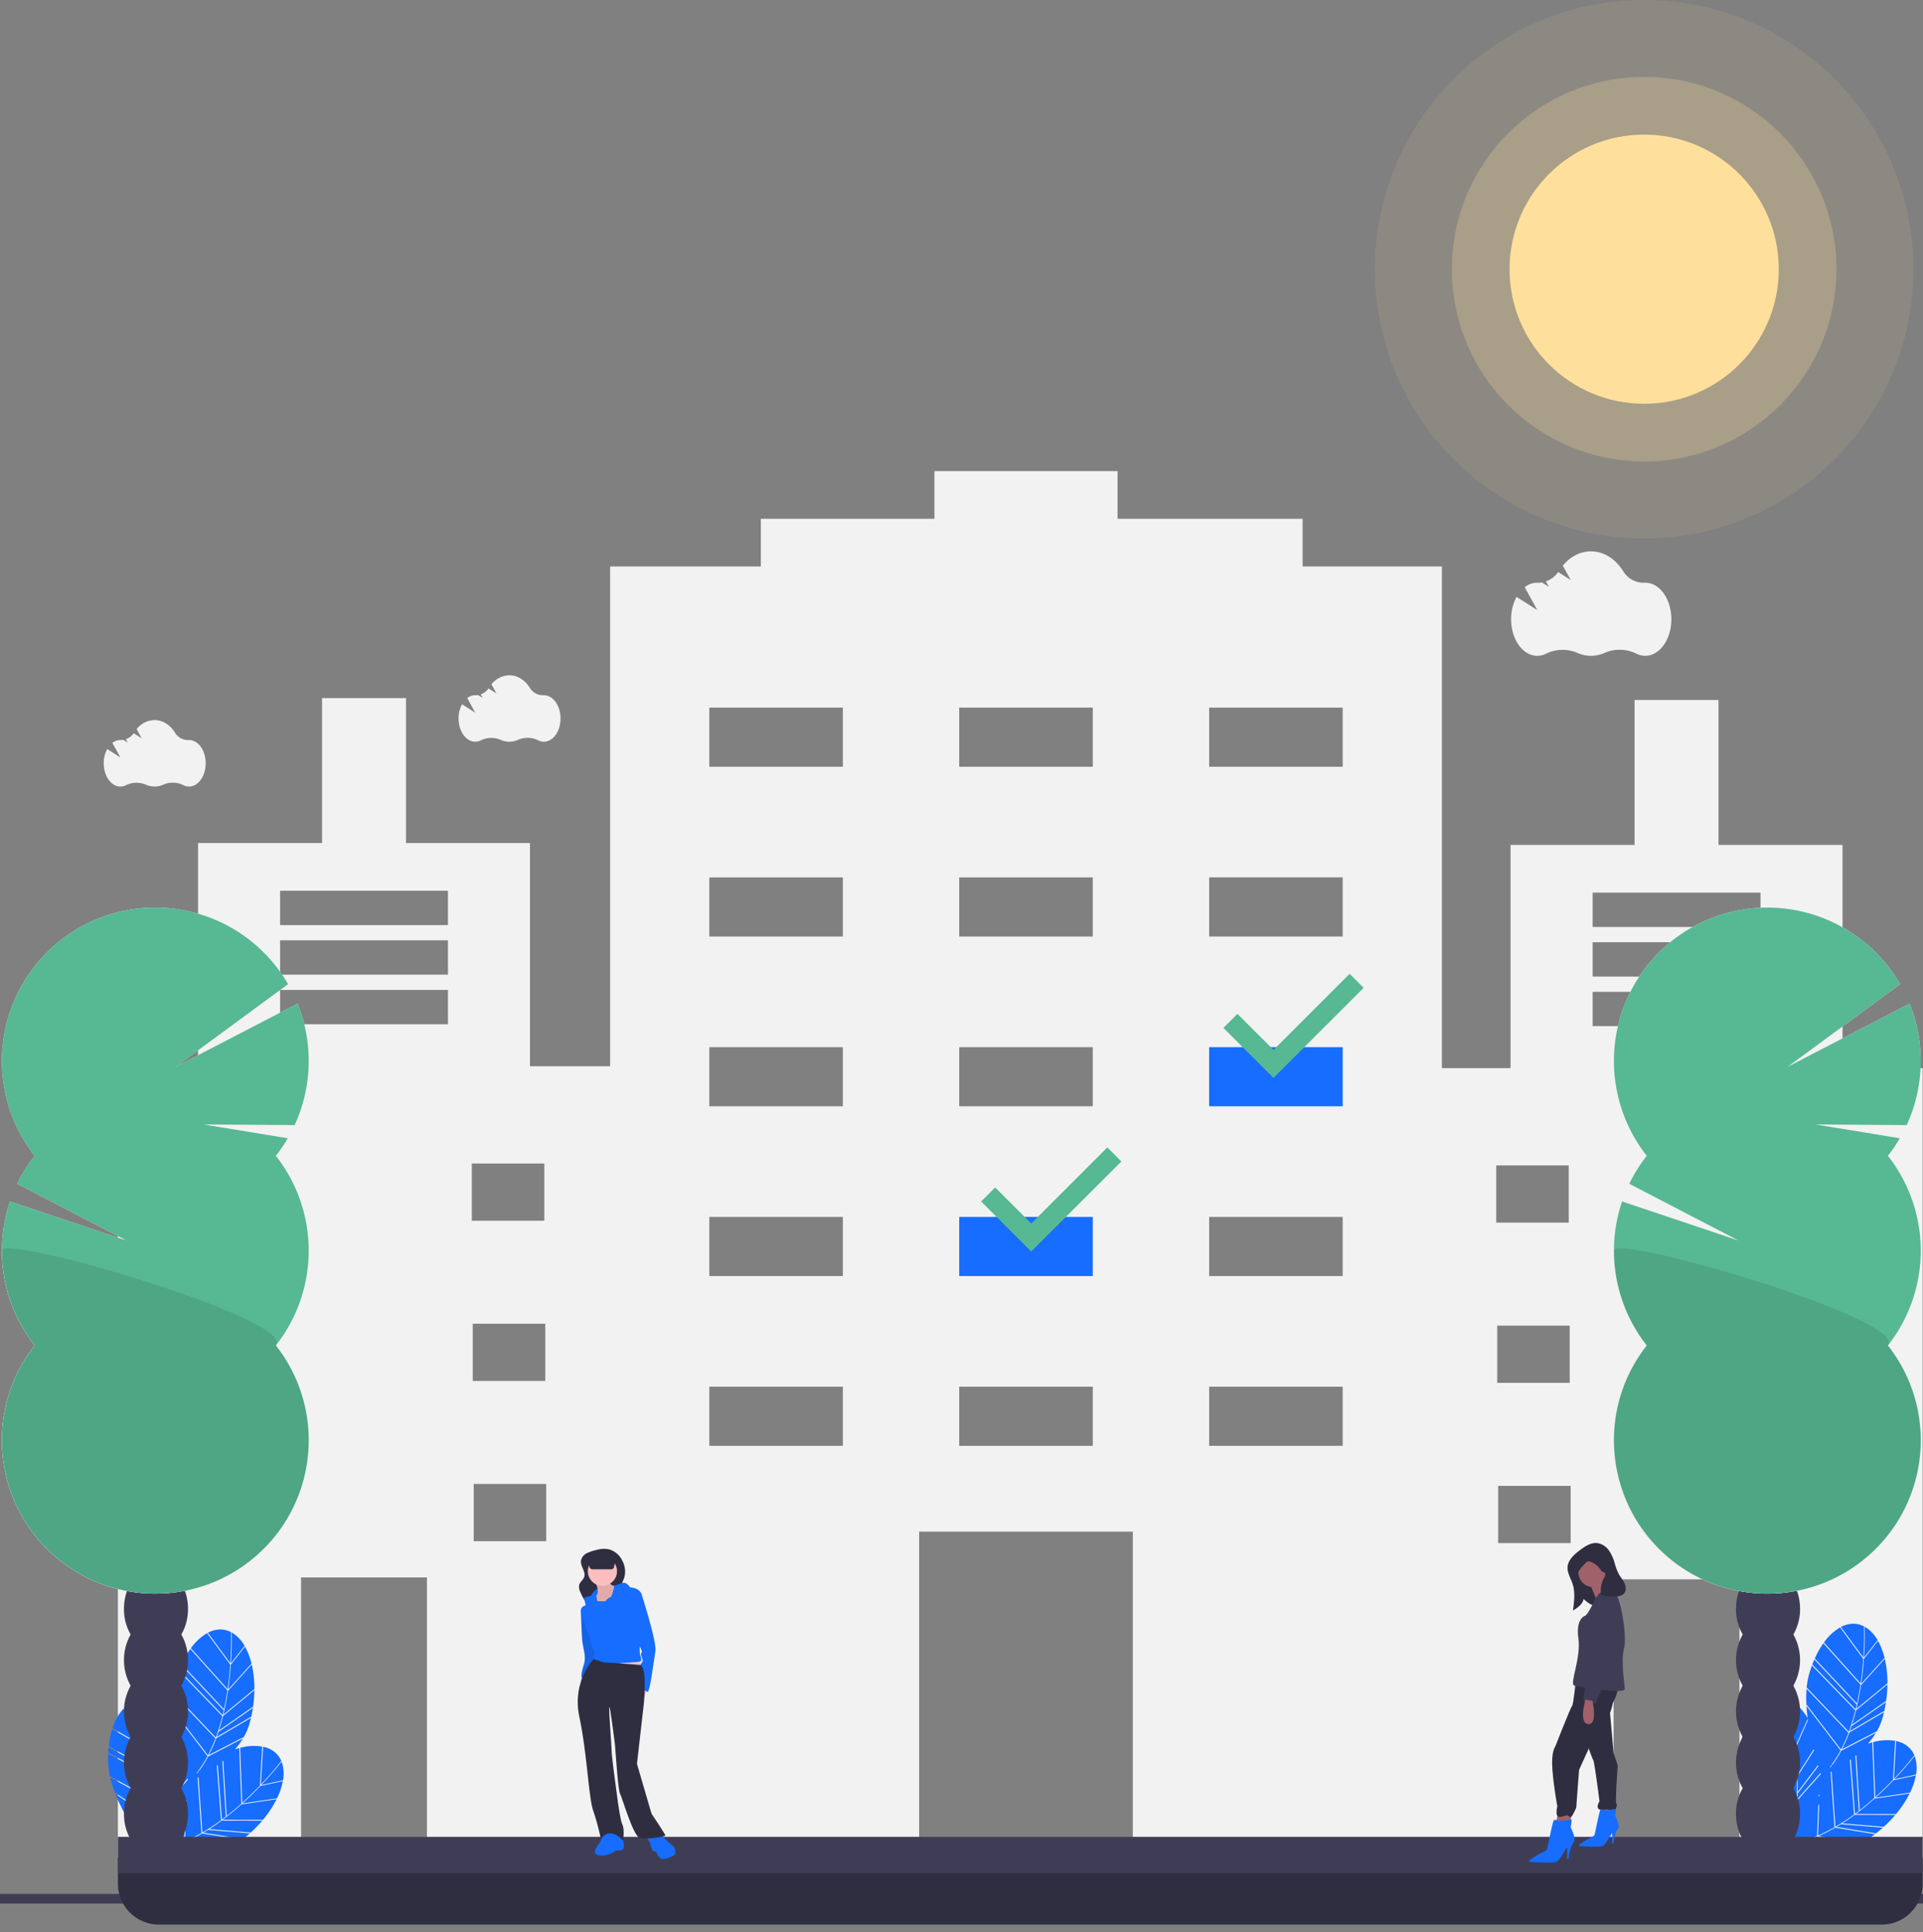 <svg width="200" height="201" xmlns="http://www.w3.org/2000/svg"><rect width="100%" height="100%" fill="#808080" stroke="none"/><g fill-rule="nonzero" fill="none"><path fill="#3F3D56" d="M0 197h200v1H0z"/><g transform="translate(143)" fill="#FFDF9C"><circle fill-opacity=".1" cx="28" cy="28" r="28"/><circle fill-opacity=".25" cx="28" cy="28" r="20"/><circle cx="28" cy="28" r="14"/></g><g transform="translate(0 49)"><path fill="#166DFF" d="M124.684 58.532h17.063v10.913h-17.063zM98.096 75.595h17.063v10.913H98.096z"/><path d="M191.63 62.103V38.89h-12.898v-15.08h-8.73v15.08h-12.897v23.214h-7.142V9.921h-14.485V4.96h-19.246V0H97.185v4.96H79.129v4.96H63.455v51.985H55.12V38.69H42.225V23.611h-8.73v15.08H20.597v23.214h-8.334v82.341h19.048v-29.167h13.095v29.167h51.19v-33.929h22.223v33.929h30.952v.198h19.048v-29.166h13.095v29.166h19.048v-82.34h-8.334zm-172.52 9.92h7.54v5.953h-7.54v-5.952zm.099 16.667h7.54v5.953h-7.54V88.69zm7.639 22.62h-7.54v-5.953h7.54v5.953zM46.59 57.54H29.13v-3.572h17.46v3.572zm0-5.159H29.13V48.81h17.46v3.571zm0-5.159H29.13v-3.571h17.46v3.571zm2.48 24.802h7.54v5.952h-7.54v-5.952zm.099 16.666h7.54v5.953h-7.54V88.69zm7.639 22.62h-7.54v-5.953h7.54v5.953zm30.853-9.921H73.772v-6.15h13.889v6.15zm0-17.659H73.772v-6.15h13.889v6.15zm0-17.659H73.772v-6.15h13.889v6.15zm0-17.658H73.772v-6.151h13.889v6.15zm0-17.659H73.772v-6.15h13.889v6.15zm25.992 70.635H99.764v-6.15h13.89v6.15zm0-17.659H99.764v-6.15h13.89v6.15zm0-17.659H99.764v-6.15h13.89v6.15zm0-17.658H99.764v-6.151h13.89v6.15zm0-17.659H99.764v-6.15h13.89v6.15zm25.992 70.635h-13.889v-6.15h13.89v6.15zm0-17.659h-13.889v-6.15h13.89v6.15zm0-17.659h-13.889v-6.15h13.89v6.15zm0-17.658h-13.889v-6.151h13.89v6.15zm0-17.659h-13.889v-6.15h13.89v6.15zm15.972 41.468h7.54v5.953h-7.54v-5.953zm.1 16.667h7.54v5.952h-7.54V88.89zm7.638 22.619h-7.54v-5.952h7.54v5.952zm19.743-53.77h-17.46v-3.571h17.46v3.571zm0-5.159h-17.46v-3.571h17.46v3.571zm0-5.158h-17.46v-3.572h17.46v3.572zm2.48 24.801h7.54v5.953h-7.54v-5.953zm.099 16.667h7.54v5.952h-7.54V88.89zm7.639 22.619h-7.54v-5.952h7.54v5.952z" fill="#F2F2F2"/><path d="M24.008 124.149a35.32 35.32 0 01-.277 2.585l2.426-2.69.013.045a7.069 7.069 0 00-.71-1.852l.016.043-1.468 1.869zM24.017 124.011l1.423-1.81a3.724 3.724 0 00-1.272-1.356 2.781 2.781 0 00-.079-.045c.008.214.045 1.47-.072 3.211zM22.734 131.108c-.062.19-.127.377-.193.56l3.572-2.094.005.052c.075-.325.137-.651.186-.977l-3.567 2.483-.003-.024zM23.231 129.35l3.217-2.654.01.05a11.113 11.113 0 00-.276-2.609l-2.472 2.742a28.62 28.62 0 01-.479 2.47zM23.654 126.827l-3.85-4.296.021-.048a9.278 9.278 0 00-.923 1.626l4.393 4.677c.15-.683.268-1.344.36-1.96zM18.86 124.205l.02-.049-.02.05zM18.646 124.732l-.02.05c.006-.018.014-.033.02-.05zM23.27 128.9l-4.41-4.694c-.074.17-.146.346-.214.526l4.506 4.665c.041-.167.08-.332.117-.497zM26.314 128.587c.088-.59.135-1.187.143-1.783l-3.26 2.689a22.68 22.68 0 01-.427 1.504l3.537-2.462.007.052zM18.061 128.921l3.57 4.657c.293-.567.552-1.15.775-1.749l-4.355-4.574a12.836 12.836 0 00-.015 1.718l.025-.052zM24.024 120.797l.032-.015c-.782-.417-1.628-.373-2.439.05l2.338 3.176c.125-1.885.07-3.193.069-3.211zM22.425 131.98a15.852 15.852 0 01-.701 1.577l3.59-1.858.003.052c.271-.457.482-.947.63-1.457.057-.2.109-.402.156-.604l-3.615 2.12-.063.17zM23.945 124.148l-2.391-3.248.022-.046a5.351 5.351 0 00-1.722 1.59l3.818 4.26c.133-.912.218-1.78.273-2.556zM22.445 131.724a21.54 21.54 0 00.68-2.216l-4.518-4.676c-.108.292-.206.596-.296.911a7.718 7.718 0 00-.25 1.383l4.38 4.6.004-.002zM27.085 136.769c-.543.57-1.17 1.19-1.862 1.815l3.584-.525-.018.043a7.068 7.068 0 00.634-1.878l-.015.042-2.323.503zM29.315 134.326a2.797 2.797 0 00-.032-.084c-.13.17-.902 1.16-2.103 2.427l2.25-.487c.12-.618.08-1.257-.115-1.856zM21.666 141.316c-.17.107-.339.21-.507.309l4.087.665-.03.043c.266-.203.522-.414.767-.633l-4.33-.363.013-.02zM23.17 140.28l4.17.008-.025.044a11.113 11.113 0 001.452-2.185l-3.653.534a28.62 28.62 0 01-1.944 1.598zM21.764 141.254l4.294.36-.027.044c.444-.4.86-.827 1.247-1.282l-4.226-.009c-.433.32-.862.615-1.288.887z" fill="#166DFF"/><path d="M16.504 143.379l.094-.097a11.04 11.04 0 002.549-.728l.116-3.095c.035-.079.069-.158.101-.238l-.124 3.294c.588-.25 1.16-.534 1.713-.852l-.4-5.754c.032-.016.063-.032.094-.05l.399 5.747h.004a21.54 21.54 0 001.937-1.273l-.434-5.662.092-.067.434 5.661c.138-.102.274-.205.407-.308l-.358-5.731.092-.076.358 5.736c.552-.43 1.064-.864 1.527-1.28l-.225-5.764.047-.024a8.18 8.18 0 00-.487.145c.308-.352.586-.73.83-1.13l-3.625 1.875c-.251.476-.533.936-.845 1.375-.065.061-.13.123-.193.186l.004.07-.089.116-.006-.093c-.046.047-.09.096-.136.145.46-.573.862-1.19 1.203-1.84l-3.543-4.622c.024.413.065.83.117 1.242a6.992 6.992 0 00-1.188-1.451l.028.035-.819 2.231c.19.764.379 1.626.536 2.545l1.455-3.263.02.152-1.45 3.255c.143.862.246 1.694.308 2.498l1.742-2.737.03.118-1.761 2.766c.038.536.058 1.056.06 1.562l2.129-2.81.033.108-2.152 2.84-.01-.022c0 .2-.005.398-.011.593l2.402-2.704.036.104-2.444 2.751-.008.181a15.858 15.858 0 01-.18 1.717l.232-.235-.128.27-.132.133c-.015.087-.032.172-.049.257l-.14.313c.043-.195.084-.391.118-.59l-4.798-3.3c1.252 3.202 3.61 6.249 3.76 6.442.123-.229.234-.464.336-.704l.09-.01-.038.089-.045.005.038.01a9.052 9.052 0 01-.227.493c.105-.094.265-.243.455-.432 1.129.288 4.168.904 6.771-.006l-3.988-.867c-.853.361-1.748.615-2.664.755zm2.802-5.046l.095-.097-.005.145-.096.097.006-.145zM29.236 134.197l.034.01c-.336-.82-1.016-1.326-1.911-1.517l-.225 3.936a32.275 32.275 0 002.102-2.429z" fill="#166DFF"/><path d="M20.871 141.79c-.5.284-1.017.54-1.545.768l3.95.859-.03.042c.5-.18.974-.421 1.413-.72.172-.118.34-.24.505-.366l-4.136-.673-.157.09zM25.197 138.523a35.165 35.165 0 001.84-1.795l.23-4.026.047-.022a5.351 5.351 0 00-2.34.126l.223 5.717zM16.938 128.807a3.724 3.724 0 00-1.63-.896 2.76 2.76 0 00-.088-.018c.074.2.497 1.383.925 3.076l.793-2.162zM16.67 133.758l-4.99-2.895.005-.052a9.278 9.278 0 00-.376 1.832l5.624 3.09c-.068-.696-.16-1.36-.263-1.975zM11.3 132.747l.004-.052-.004.052zM11.259 133.315l-.004.053.004-.053zM16.944 135.85l-5.644-3.102c-.018.185-.032.374-.041.567l5.728 3.043c-.013-.171-.027-.34-.043-.509zM17.029 138.902l-5.556-3.004c.136.557.308 1.105.517 1.639l.008-.058 4.833 3.326c.104-.63.17-1.265.198-1.903zM15.157 127.91l.026-.024c-.872-.156-1.663.149-2.304.802l3.205 2.297a32.273 32.273 0 00-.927-3.076zM16.118 131.121l-3.278-2.35.007-.05a5.351 5.351 0 00-1.147 2.043l4.949 2.872a35.157 35.157 0 00-.531-2.515zM17.033 138.79c.029-.773.016-1.547-.038-2.318l-5.742-3.05c-.012.31-.012.63 0 .958.02.469.085.935.19 1.392l5.588 3.021.002-.003zM193.85 123.553a35.326 35.326 0 01-.277 2.586l2.425-2.69.014.045a7.07 7.07 0 00-.71-1.852l.016.043-1.469 1.868zM193.859 123.416l1.422-1.81a3.723 3.723 0 00-1.272-1.356 2.778 2.778 0 00-.079-.045c.008.214.045 1.47-.071 3.21zM192.575 130.512c-.062.19-.127.378-.193.561l3.572-2.094.005.052c.075-.326.137-.651.187-.977l-3.567 2.482-.004-.024zM193.072 128.754l3.218-2.653.009.05a11.113 11.113 0 00-.276-2.609l-2.472 2.742a28.62 28.62 0 01-.479 2.47zM193.496 126.231l-3.85-4.295.02-.049a9.278 9.278 0 00-.923 1.626l4.393 4.678c.15-.683.268-1.344.36-1.96zM188.701 123.61l.02-.049-.02.05z" fill="#166DFF"/><path d="M193.11 128.305l-4.409-4.695c-.074.171-.146.347-.214.527l4.507 4.664c.04-.166.08-.332.117-.496zM188.487 124.137l-.02.05.02-.05zM196.155 127.991c.088-.59.136-1.186.143-1.783l-3.26 2.69a22.68 22.68 0 01-.427 1.504l3.537-2.462.007.051zM187.902 128.326l3.57 4.657c.293-.567.552-1.151.775-1.749l-4.355-4.574a12.836 12.836 0 00-.014 1.718l.024-.052zM193.865 120.201l.032-.014c-.781-.418-1.628-.373-2.439.05l2.338 3.176c.126-1.885.07-3.193.07-3.212zM192.266 131.385a15.852 15.852 0 01-.701 1.576l3.59-1.857.004.051c.27-.457.482-.946.63-1.456.056-.2.108-.402.155-.604l-3.615 2.12c-.02.057-.042.114-.063.17zM193.786 123.553l-2.391-3.248.022-.046a5.351 5.351 0 00-1.722 1.589l3.819 4.26c.132-.912.217-1.78.272-2.555zM192.286 131.13a21.54 21.54 0 00.68-2.218l-4.518-4.675c-.107.292-.206.595-.296.911a7.718 7.718 0 00-.25 1.383l4.38 4.6.004-.002zM196.927 136.174c-.544.569-1.17 1.19-1.862 1.814l3.584-.524-.019.043a7.068 7.068 0 00.635-1.879l-.015.043-2.323.503zM199.157 133.731a2.8 2.8 0 00-.032-.084c-.13.17-.902 1.16-2.103 2.427l2.25-.487c.119-.619.08-1.257-.115-1.856zM191.507 140.721c-.17.107-.338.21-.507.308l4.088.666-.03.043c.265-.203.52-.414.767-.633l-4.33-.364.012-.02zM193.011 139.684l4.17.008-.024.044a11.113 11.113 0 001.451-2.185l-3.652.535c-.652.583-1.3 1.115-1.945 1.598zM191.605 140.658l4.294.36-.027.044c.444-.398.861-.827 1.248-1.282l-4.227-.008c-.432.32-.862.615-1.288.886z" fill="#166DFF"/><path d="M186.345 142.784l.094-.097a11.04 11.04 0 002.549-.728l.117-3.096c.034-.078.068-.158.1-.237l-.124 3.293c.588-.25 1.16-.534 1.713-.852l-.399-5.753.094-.05.398 5.747h.004a21.54 21.54 0 001.937-1.273l-.434-5.662.092-.068.435 5.662c.137-.102.273-.205.406-.308l-.358-5.732.092-.075.359 5.735c.55-.43 1.063-.863 1.526-1.28l-.225-5.763.047-.024c-.16.041-.323.091-.487.145.309-.352.586-.73.83-1.13l-3.625 1.875c-.25.476-.533.936-.845 1.375-.065.061-.13.122-.193.186l.005.069-.09.116-.006-.092c-.046.047-.09.096-.135.144.459-.573.861-1.189 1.203-1.839l-3.543-4.622c.024.413.064.829.116 1.241a6.992 6.992 0 00-1.188-1.45l.028.035-.819 2.231c.19.764.379 1.626.536 2.544l1.456-3.262.02.152-1.451 3.255c.143.862.246 1.694.308 2.498l1.742-2.737.03.117-1.76 2.766c.037.536.057 1.057.058 1.563l2.13-2.81.034.108-2.153 2.84-.01-.022c0 .2-.004.398-.01.593l2.401-2.705.036.104-2.444 2.752-.008.181a15.858 15.858 0 01-.18 1.716l.233-.234-.129.269-.131.134-.05.257-.14.313c.043-.195.084-.392.119-.59l-4.799-3.3c1.252 3.202 3.61 6.249 3.76 6.442.123-.229.234-.464.337-.705l.089-.008-.038.087-.045.006.038.01a9.052 9.052 0 01-.226.493c.104-.094.264-.243.455-.432 1.128.288 4.168.904 6.77-.006l-3.987-.867c-.854.361-1.749.615-2.665.755zm2.802-5.046l.096-.097-.006.145-.095.097.005-.145zM199.077 133.602l.034.01c-.336-.82-1.016-1.326-1.91-1.517l-.226 3.936a32.264 32.264 0 002.102-2.429z" fill="#166DFF"/><path d="M190.712 141.195c-.5.284-1.016.54-1.545.768l3.95.859-.03.042c.5-.18.974-.422 1.413-.72.172-.119.34-.24.506-.366l-4.136-.673-.158.09zM195.039 137.928a35.155 35.155 0 001.84-1.795l.23-4.026.046-.022a5.351 5.351 0 00-2.34.126l.224 5.717zM186.78 128.212a3.724 3.724 0 00-1.63-.896 2.76 2.76 0 00-.088-.018c.073.2.496 1.383.924 3.075l.793-2.16zM186.511 133.163l-4.99-2.895.006-.053a9.278 9.278 0 00-.376 1.832l5.623 3.09c-.067-.695-.16-1.36-.263-1.974zM181.1 132.72l-.004.052.004-.052zM181.141 132.152l.004-.053-.004.053zM186.786 135.254l-5.645-3.102c-.018.186-.032.375-.04.568l5.727 3.042c-.013-.17-.027-.34-.042-.508zM186.87 138.307l-5.556-3.004c.136.557.309 1.104.518 1.638l.007-.057 4.834 3.325c.103-.63.17-1.265.197-1.902zM184.998 127.314l.026-.023c-.872-.156-1.663.148-2.303.802l3.204 2.297a32.273 32.273 0 00-.927-3.076zM185.96 130.526l-3.279-2.35.007-.05a5.351 5.351 0 00-1.146 2.043l4.948 2.872a35.154 35.154 0 00-.53-2.515zM186.875 138.195c.028-.773.015-1.547-.04-2.318l-5.74-3.05c-.013.31-.013.63-.001.958.021.468.085.934.19 1.392l5.588 3.02.003-.002z" fill="#166DFF"/><path d="M12.264 144.246h187.699v2.686a4.259 4.259 0 01-4.26 4.258H16.524a4.259 4.259 0 01-4.259-4.258v-2.686z" fill="#2F2E41"/><path fill="#3F3D56" d="M12.264 142.063h187.698v3.77H12.264z"/><path d="M157.73 13.09l2.155 1.367-1.309-2.38a2.132 2.132 0 011.338-.465c.15.003.3-.008.448-.033l.73.464-.313-.57a2.6 2.6 0 001.278-.97l1.307.83-.826-1.502c.765-.918 1.796-1.481 2.93-1.481 1.36 0 2.571.809 3.353 2.069a2.506 2.506 0 002.29 1.193c1.5 0 2.717 1.702 2.717 3.802s-1.217 3.801-2.718 3.801a2.04 2.04 0 01-.946-.237 3.922 3.922 0 00-3.29-.064 3.43 3.43 0 01-2.797.006 3.925 3.925 0 00-3.26.063c-.29.151-.611.23-.937.232-1.502 0-2.718-1.702-2.718-3.801a4.827 4.827 0 01.567-2.324zM48.055 24.255l1.371.87-.832-1.514a1.356 1.356 0 01.85-.296c.096.001.191-.006.285-.021l.465.294-.199-.362c.33-.115.614-.33.813-.617l.832.528-.526-.956a2.434 2.434 0 011.864-.942c.865 0 1.635.515 2.133 1.316a1.594 1.594 0 001.456.76c.955 0 1.729 1.082 1.729 2.418 0 1.335-.774 2.418-1.729 2.418-.21 0-.417-.053-.602-.15a2.495 2.495 0 00-2.093-.042 2.181 2.181 0 01-1.78.004 2.497 2.497 0 00-2.073.04 1.296 1.296 0 01-.596.148c-.955 0-1.73-1.083-1.73-2.418a3.07 3.07 0 01.362-1.478zM11.15 28.916l1.371.87-.832-1.514a1.356 1.356 0 01.851-.296c.095.002.19-.005.285-.02l.464.294-.199-.362c.33-.115.614-.33.813-.617l.832.527-.526-.955a2.434 2.434 0 011.864-.942c.865 0 1.635.514 2.133 1.316a1.594 1.594 0 001.456.76c.955 0 1.73 1.082 1.73 2.417 0 1.336-.775 2.419-1.73 2.419-.21-.001-.416-.053-.602-.151a2.495 2.495 0 00-2.093-.041 2.181 2.181 0 01-1.779.004 2.497 2.497 0 00-2.074.04 1.296 1.296 0 01-.596.148c-.955 0-1.729-1.083-1.729-2.419a3.07 3.07 0 01.361-1.478z" fill="#F2F2F2"/><path d="M60.659 118.425l-.24.24s.08 2.634.16 3.193c.08.56.4 1.517.16 2.236-.24.718-.32 1.277-.24 1.357.08.08-.08.4-.08.4l.639-.4 1.038-2.395-.48-2.555-.957-2.076z" fill="#166DFF"/><path d="M60.659 118.425l-.24.24s.08 2.634.16 3.193c.08.56.4 1.517.16 2.236-.24.718-.32 1.277-.24 1.357.08.08-.08.4-.08.4l.639-.4 1.038-2.395-.48-2.555-.957-2.076z" fill="#000" opacity=".1"/><path d="M64.89 143.254s0-.878-.16-1.038c-.16-.16-.399-.718-.718-.718-.32 0-1.437.32-1.437.399.009.25-.046.497-.16.718-.16.24-1.038 1.198-.16 1.358a2.23 2.23 0 001.677-.4c.08-.08.4-.16.479-.08.08.08.479-.239.479-.239zM67.125 141.817l.48.878s.16.799.399.879h.24s.239.878.797.798c.56-.08 1.198-.4 1.198-.559 0-.16 0-.639-.24-.798a11.377 11.377 0 01-.958-.879l-.399-.399-1.517.08z" fill="#166DFF"/><path d="M60.998 112.573c-.311.159-.526.46-.576.806-.045.57.519 1.107.337 1.65-.102.307-.423.507-.515.818-.049.248-.012.505.103.73.126.309.28.606.459.887.336.528.774 1.03.864 1.65.05.22-.007.45-.156.62a1.49 1.49 0 01.545-.259 6.932 6.932 0 002.236-1.245c.24-.169.42-.41.516-.687.122-.49-.25-.981-.214-1.486.023-.322.209-.607.314-.912a2.358 2.358 0 00-.204-1.838 2.193 2.193 0 00-1.305-1.135 2.59 2.59 0 00-1.318.038c-.375.077-.74.2-1.086.363z" fill="#2F2E41"/><path d="M61.448 117a2.071 2.071 0 011.805-1.09c1.278 0 1.038-.08 1.038-.08l-.399 1.597-.798.799L61.448 117z" fill="#166DFF"/><path d="M61.776 115.312s.719 1.197.24 1.676c-.48.48-.24.958-.16 1.038.08.08 2.315.24 2.315.24l.08-1.118.24-.958s-1.278-.24-1.118-.798c.16-.56-1.597-.08-1.597-.08z" fill="#FBBEBE"/><path d="M61.776 115.312s.719 1.197.24 1.676c-.48.48-.24.958-.16 1.038.08.08 2.315.24 2.315.24l.08-1.118.24-.958s-1.278-.24-1.118-.798c.16-.56-1.597-.08-1.597-.08z" fill="#000" opacity=".1"/><path d="M67.365 126.648a5.504 5.504 0 01-.32.799c-.08.08-.319-.56-.319-.56l.24-.558.399.32zM66.447 123.016l.32 1.836h-4.791l.24-1.836z" fill="#FBBEBE"/><circle fill="#FBBEBE" cx="62.655" cy="114.434" r="1.517"/><path d="M62.974 117.547s-.878.08-.878-.08-.08-.638-.24-.559c-.16.08-1.197.16-1.117.4.08.24.24.718.08.718a.52.52 0 00-.4.639c.08.399.958 2.794.958 2.794s.08.798.32 1.038c.2.258.2.62 0 .878-.16.16.399.32.638.639.24.32 2.076.08 2.156 0 .08-.08 1.996-.08 2.155-.24.16-.16-.08-.638-.08-.638s-.08-.719 0-.958c.08-.24-.319-4.152-.558-4.391-.24-.24.718-.958.718-.958s-.16-.639-1.197-.719c0 0-.32-.479-.639-.479-.32 0-1.013.372-1.013.372s-.185 1.065-.424 1.145c-.19.093-.354.23-.479.4z" fill="#166DFF"/><path d="M66.167 116.59l.56.239s1.596 4.95 1.436 5.907c-.16.958-.559 4.232-.798 4.232-.24 0-.719-.48-.719-.48v-.798c0-.16-.24-.638-.08-.638.16 0 .4-.16.24-.32-.16-.16-.32-.399-.16-.638.16-.24.24-.32.16-.56-.08-.239-.24-.478-.08-.638.16-.16-.399-.958-.399-.958l-.878-3.513.16-1.437.558-.399z" fill="#166DFF"/><path d="M66.487 124.174s-3.034-.24-3.433-.24c-.4 0-1.295-.376-1.295-.376s-2.298 2.292-1.5 6.044c.799 3.753.959 8.383 1.438 9.74.325.968.592 1.954.798 2.954 0 0 .798-1.437 2.315.16 0 0 .16-1.198-.08-1.677-.24-.479-.559-3.033-.559-3.033s-.558-4.072-.558-4.551c0-.48-.32-4.55-.24-4.63.08-.08.48 3.113.559 3.672.08.559.32 4.87.559 5.349.24.479 1.357 4.311 1.996 4.55.638.24 2.794-.08 2.714-.239-.08-.16-.639-1.038-.798-1.277l-.639-.958-1.517-5.19.719-6.307s.399-4.071-.48-3.991zM63.579 114.234h-1.946a.346.346 0 01-.342-.292l-.193-1.225h3.034l-.272 1.288a.288.288 0 01-.281.229zM163.832 113.856h3.07v4.385a3.07 3.07 0 01-3.07-3.07v-1.315z" fill="#2F2E41"/><path fill="#A0616A" d="M162.042 139.542l-.22 1.096h1.535l.073-1.096z"/><path d="M162.042 140.42s-.292-.22-.438-.074c-.147.146-.658 2.996-.731 3.07-.073.072-2.266 1.168-1.754 1.241.511.074 2.485.147 2.777 0 .292-.146 1.096-1.534 1.096-1.534v1.242h.146s.146-1.315.512-1.68c.365-.366-.293-1.608-.293-1.608s.147-.804.073-.804a84.8 84.8 0 00-1.388.146z" fill="#166DFF"/><path fill="#A0616A" d="M166.573 138.775l-.22 1.096h1.535l.073-1.096z"/><path d="M164.819 131.65s.73 2.192.877 2.411c.146.22.657 4.312.657 4.312s-.511.804.147.877c.657.073.365-.146.803 0a.825.825 0 00.731-.073s.22-.439.073-.585c-.146-.146.146-3.946.146-3.946l-.438-1.315-.365-4.166s.438-1.096.219-1.388c-.22-.292-.95.22-.95.22l-1.9 3.653z" fill="#2F2E41"/><path d="M163.869 125.95s-.22 2.338-.366 2.485c-.146.146-1.753 4.238-1.753 4.238s-.439.512-.293 2.412c.147 1.9.512 3.8.512 3.8s-.292 1.096.22 1.096c.51 0 .73-.293.95-.073.218.219.364 0 .438-.147.073-.146.365-.657.365-.803 0-.147.292-3.873.292-3.873s2.412-5.335 2.631-5.627c.22-.293 1.461-1.9 1.388-2.996l-4.384-.512z" fill="#2F2E41"/><circle fill="#A0616A" cx="165.696" cy="114.55" r="1.535"/><path d="M165.403 115.866s.585 1.315.658 1.68c.073.366 1.462-.73 1.462-.73s-.731-1.243-.512-1.827l-1.608.877z" fill="#A0616A"/><path d="M167.742 116.596s-1.096-.803-1.9.877c-.804 1.681-1.023 1.608-1.023 1.608s-.95.292-.658 2.338c.292 2.046-.95 4.75-.438 4.896.511.147 5.261.95 5.261.366 0-.585-.438-2.85-.073-4.239.365-1.388-.511-6.211-1.17-5.846z" fill="#3F3D56"/><path d="M166.646 116.962s-.877 1.315-.804 2.338c.073 1.023.073 1.68.073 1.68s-1.462 7.016-1.17 7.016c.293 0 1.17.366 1.243.146.073-.219 1.9-4.677 1.9-4.677s.439-4.457-.073-5.48c-.512-1.023-1.17-1.023-1.17-1.023z" fill="#3F3D56"/><path d="M164.892 127.777s-.73 2.485.292 2.558c1.023.073.439-2.412.439-2.412l-.731-.146z" fill="#A0616A"/><path d="M166.837 139.302s-.256-.192-.384-.064-.576 2.624-.64 2.688c-.064.064-1.984 1.023-1.536 1.087.448.064 2.176.128 2.432 0 .256-.128.96-1.343.96-1.343v1.087h.128s.128-1.151.448-1.471c.32-.32-.256-1.408-.256-1.408s.128-.704.064-.704-1.216.128-1.216.128z" fill="#166DFF"/><path d="M164.937 113.545a.427.427 0 01.185-.131.386.386 0 01.202.017c.458.134.855.423 1.124.817.052.101.13.186.226.246.063.018.124.042.183.07.171.112.07.374-.029.554a2.799 2.799 0 00-.335 1.51.432.432 0 00.077.257c.083.076.19.12.304.121a7.5 7.5 0 001.069.057c.35-.006.738-.056.964-.322.244-.287.206-.725.047-1.066-.158-.342-.416-.627-.599-.955a5.598 5.598 0 01-.409-1.087 4.552 4.552 0 00-.604-1.348 1.807 1.807 0 00-1.213-.778c-.664-.074-1.276.335-1.81.737-.599.451-1.236 1.01-1.285 1.758-.039.606.326 1.155.516 1.732.293.89.17 1.859.044 2.788.541-.324 1.154-.774 1.118-1.404-.024-.425-.344-.764-.544-1.14-.549-1.033.077-1.726.77-2.433z" fill="#2F2E41"/><path d="M186.517 121.014c.465-.811.705-1.73.696-2.665 0-2.408-1.492-4.36-3.331-4.36-1.84 0-3.33 1.952-3.33 4.36-.01.934.23 1.854.695 2.665a5.454 5.454 0 000 5.328 5.454 5.454 0 000 5.33 5.454 5.454 0 000 5.328 5.256 5.256 0 00-.696 2.665c0 2.408 1.492 4.36 3.331 4.36 1.84 0 3.33-1.952 3.33-4.36a5.256 5.256 0 00-.695-2.665 5.454 5.454 0 000-5.329 5.454 5.454 0 000-5.329 5.454 5.454 0 000-5.328z" fill="#3F3D56"/><ellipse fill="#3F3D56" cx="183.882" cy="113.02" rx="3.331" ry="4.36"/><ellipse fill="#3F3D56" cx="183.882" cy="107.691" rx="3.331" ry="4.36"/><path d="M196.35 71.224c.455-.58.87-1.19 1.24-1.826l-8.751-1.437 9.465.07a15.982 15.982 0 00.305-12.64l-12.699 6.586 11.711-8.608a15.955 15.955 0 10-26.35 17.855c-.709.901-1.319 1.877-1.82 2.91l11.36 5.9L168.7 75.97a15.963 15.963 0 002.572 14.981c-5.144 6.54-4.398 15.936 1.715 21.582 6.112 5.646 15.537 5.646 21.65 0 6.112-5.646 6.858-15.042 1.714-21.582a15.956 15.956 0 000-19.727z" fill="#F2F2F2"/><path d="M167.857 81.087a15.887 15.887 0 003.414 9.864c-5.144 6.54-4.398 15.936 1.715 21.582 6.112 5.646 15.537 5.646 21.65 0 6.112-5.646 6.858-15.042 1.714-21.582 2.138-2.714-28.493-11.654-28.493-9.864z" fill="#F2F2F2"/><path d="M196.35 71.224c.455-.58.87-1.19 1.24-1.826l-8.751-1.437 9.465.07a15.982 15.982 0 00.305-12.64l-12.699 6.586 11.711-8.608a15.955 15.955 0 10-26.35 17.855c-.709.901-1.319 1.877-1.82 2.91l11.36 5.9L168.7 75.97a15.963 15.963 0 002.572 14.981c-5.144 6.54-4.398 15.936 1.715 21.582 6.112 5.646 15.537 5.646 21.65 0 6.112-5.646 6.858-15.042 1.714-21.582a15.956 15.956 0 000-19.727z" fill="#57B894"/><path d="M167.857 81.087a15.887 15.887 0 003.414 9.864c-5.144 6.54-4.398 15.936 1.715 21.582 6.112 5.646 15.537 5.646 21.65 0 6.112-5.646 6.858-15.042 1.714-21.582 2.138-2.714-28.493-11.654-28.493-9.864z" fill="#000" opacity=".1"/><path d="M18.859 121.014c.464-.811.704-1.73.695-2.665 0-2.408-1.491-4.36-3.33-4.36-1.84 0-3.331 1.952-3.331 4.36-.01.934.23 1.854.695 2.665a5.454 5.454 0 000 5.328 5.454 5.454 0 000 5.33 5.454 5.454 0 000 5.328 5.256 5.256 0 00-.695 2.665c0 2.408 1.49 4.36 3.33 4.36s3.33-1.952 3.33-4.36A5.256 5.256 0 0018.86 137a5.454 5.454 0 000-5.329 5.454 5.454 0 000-5.329 5.454 5.454 0 000-5.328z" fill="#3F3D56"/><ellipse fill="#3F3D56" cx="16.223" cy="113.02" rx="3.331" ry="4.36"/><ellipse fill="#3F3D56" cx="16.223" cy="107.691" rx="3.331" ry="4.36"/><path d="M28.691 71.224c.455-.58.87-1.19 1.24-1.826l-8.75-1.437 9.464.07a15.982 15.982 0 00.305-12.64l-12.698 6.586 11.71-8.608a15.955 15.955 0 10-26.35 17.855c-.709.901-1.319 1.877-1.819 2.91l11.36 5.9L1.04 75.97A15.963 15.963 0 003.613 90.95c-5.145 6.54-4.398 15.936 1.714 21.582 6.112 5.646 15.538 5.646 21.65 0 6.112-5.646 6.859-15.042 1.714-21.582a15.956 15.956 0 000-19.727z" fill="#F2F2F2"/><path d="M.198 81.087a15.887 15.887 0 003.415 9.864c-5.145 6.54-4.398 15.936 1.714 21.582 6.112 5.646 15.538 5.646 21.65 0 6.112-5.646 6.859-15.042 1.714-21.582C30.83 88.237.198 79.297.198 81.087z" fill="#F2F2F2"/><path d="M28.691 71.224c.455-.58.87-1.19 1.24-1.826l-8.75-1.437 9.464.07a15.982 15.982 0 00.305-12.64l-12.698 6.586 11.71-8.608a15.955 15.955 0 10-26.35 17.855c-.709.901-1.319 1.877-1.819 2.91l11.36 5.9L1.04 75.97A15.963 15.963 0 003.613 90.95c-5.145 6.54-4.398 15.936 1.714 21.582 6.112 5.646 15.538 5.646 21.65 0 6.112-5.646 6.859-15.042 1.714-21.582a15.956 15.956 0 000-19.727z" fill="#57B894"/><path d="M.198 81.087a15.887 15.887 0 003.415 9.864c-5.145 6.54-4.398 15.936 1.714 21.582 6.112 5.646 15.538 5.646 21.65 0 6.112-5.646 6.859-15.042 1.714-21.582C30.83 88.237.198 79.297.198 81.087z" fill="#000" opacity=".1"/><path fill="#57B894" d="M115.169 70.348l-7.916 7.916-3.75-3.75-1.46 1.46 5.205 5.206 9.381-9.371zM140.367 52.293l-7.915 7.916-3.751-3.75-1.46 1.46 5.206 5.205 9.38-9.371z"/></g></g></svg>